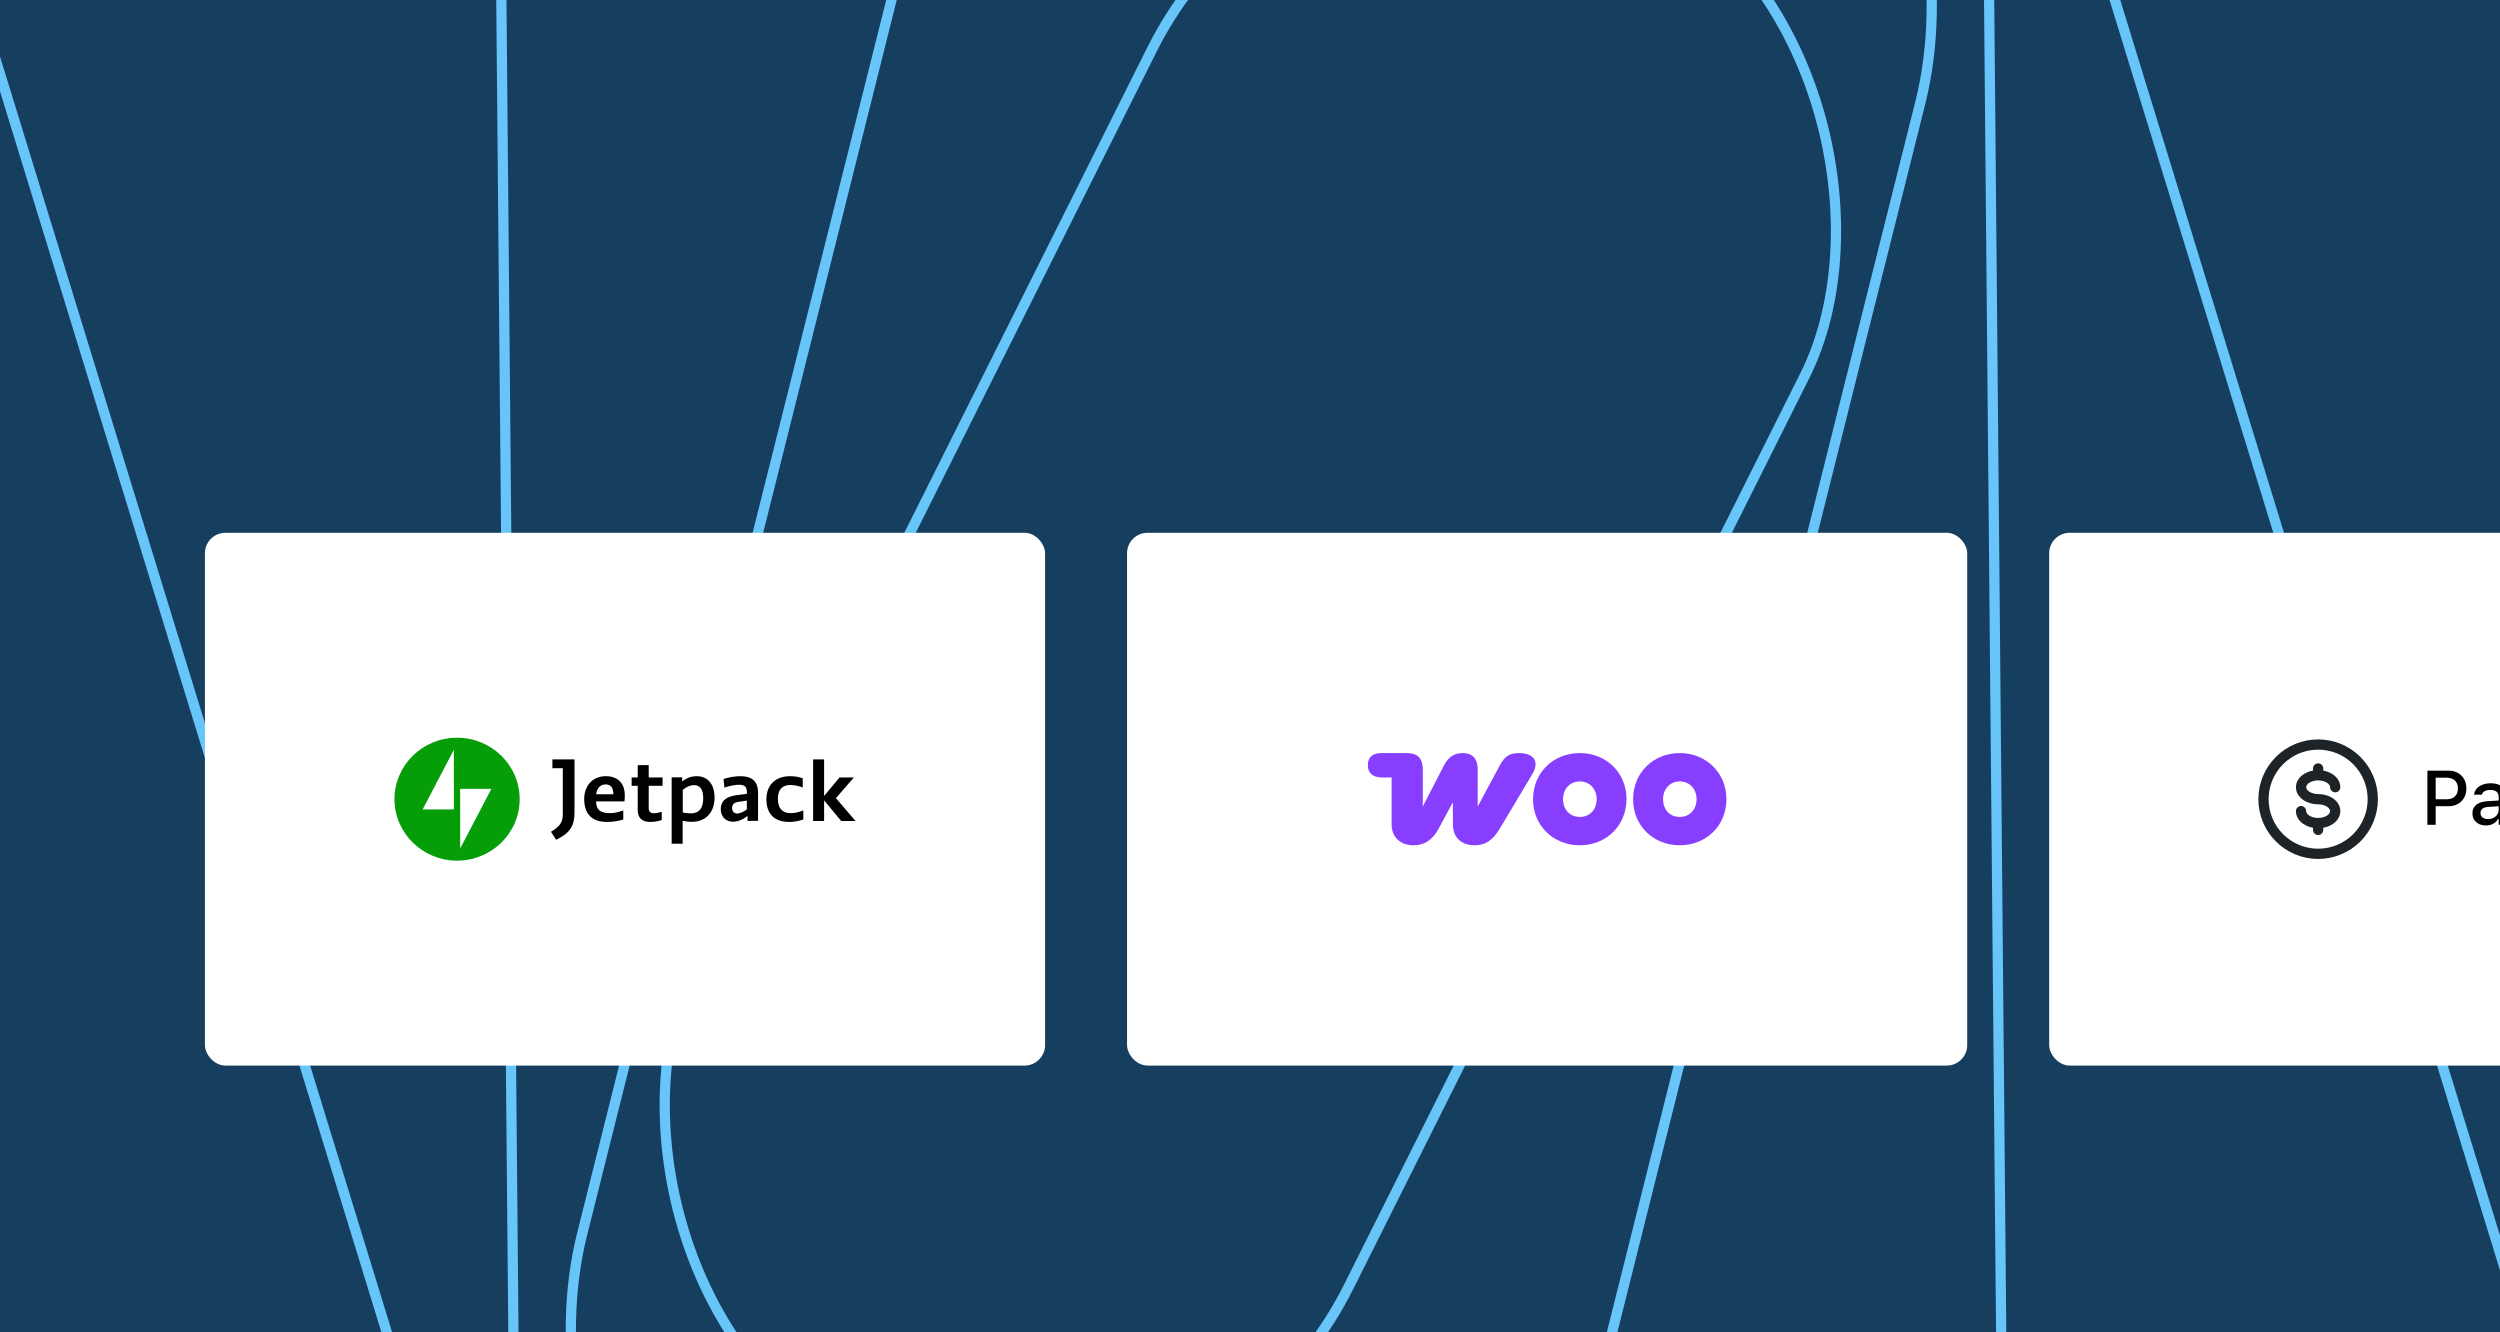 <svg width="488" height="260" viewBox="0 0 488 260" fill="none" xmlns="http://www.w3.org/2000/svg">
<g clip-path="url(#clip0_8800_3986)">
<rect width="488" height="260" fill="#153E5F"/>
<rect x="-86.061" y="-265.579" width="398.848" height="950.952" rx="149" transform="rotate(-17.085 -86.061 -265.579)" stroke="#67C5F9" stroke-width="2"/>
<rect x="95.923" y="-214.913" width="290.4" height="693.135" rx="145.2" transform="rotate(-0.518 95.923 -214.913)" stroke="#67C5F9" stroke-width="2"/>
<rect x="205.453" y="-125.427" width="199.678" height="477.458" rx="99.839" transform="rotate(14.072 205.453 -125.427)" stroke="#67C5F9" stroke-width="2"/>
<rect x="256.802" y="-54.123" width="142.451" height="341.41" rx="71.226" transform="rotate(26.595 256.802 -54.123)" stroke="#67C5F9" stroke-width="2"/>
<g filter="url(#filter0_dddd_8800_3986)">
<rect x="40" y="78" width="164" height="104" rx="4" fill="white"/>
<g clip-path="url(#clip1_8800_3986)">
<path d="M89.221 118C82.481 118 77 123.382 77 130C77 136.618 82.481 142 89.221 142C95.961 142 101.442 136.618 101.442 130C101.442 123.382 95.961 118 89.221 118ZM88.591 131.992H82.504L88.591 120.359V131.992ZM89.827 139.618V127.985H95.914L89.827 139.618Z" fill="#069E08"/>
<path d="M108.554 137.924C108.204 137.397 107.877 136.87 107.551 136.366C109.277 135.336 109.86 134.511 109.86 132.954V123.954H107.831V122.237H112.145V132.496C112.145 135.107 111.376 136.573 108.554 137.924Z" fill="black"/>
<path d="M126.628 131.786C126.628 132.657 127.258 132.748 127.678 132.748C128.098 132.748 128.704 132.611 129.17 132.473V134.076C128.517 134.282 127.841 134.443 126.908 134.443C125.789 134.443 124.483 134.031 124.483 132.107V127.389H123.293V125.763H124.483V123.359H126.628V125.763H129.334V127.389H126.628V131.786Z" fill="black"/>
<path d="M131.107 138.725V125.74H133.16V126.519C133.976 125.901 134.886 125.511 136.005 125.511C137.941 125.511 139.48 126.84 139.48 129.702C139.48 132.542 137.801 134.42 135.026 134.42C134.349 134.42 133.813 134.328 133.253 134.214V138.702H131.107V138.725ZM135.445 127.252C134.816 127.252 134.023 127.55 133.276 128.191V132.611C133.743 132.702 134.233 132.771 134.886 132.771C136.402 132.771 137.264 131.832 137.264 129.863C137.264 128.053 136.635 127.252 135.445 127.252Z" fill="black"/>
<path d="M147.923 134.237H145.917V133.298H145.87C145.171 133.824 144.308 134.397 143.025 134.397C141.905 134.397 140.693 133.595 140.693 131.969C140.693 129.794 142.582 129.382 143.911 129.198L145.8 128.947V128.695C145.8 127.55 145.334 127.183 144.238 127.183C143.701 127.183 142.442 127.343 141.416 127.756L141.229 126.061C142.162 125.74 143.445 125.511 144.518 125.511C146.617 125.511 147.969 126.336 147.969 128.786V134.237H147.923ZM145.777 130.275L144.004 130.55C143.468 130.618 142.908 130.939 142.908 131.718C142.908 132.405 143.305 132.794 143.888 132.794C144.518 132.794 145.194 132.427 145.777 132.015V130.275Z" fill="black"/>
<path d="M156.786 133.962C155.9 134.259 155.107 134.443 154.104 134.443C150.885 134.443 149.603 132.634 149.603 130C149.603 127.229 151.375 125.511 154.244 125.511C155.317 125.511 155.97 125.695 156.693 125.924V127.71C156.063 127.481 155.153 127.229 154.267 127.229C152.961 127.229 151.842 127.916 151.842 129.885C151.842 132.061 152.961 132.725 154.384 132.725C155.06 132.725 155.806 132.588 156.809 132.198V133.962H156.786Z" fill="black"/>
<path d="M160.843 129.405C161.03 129.199 161.17 128.992 163.875 125.763H166.674L163.175 129.794L167 134.26H164.201L160.866 130.229V134.26H158.721V122.237H160.866V129.405H160.843Z" fill="black"/>
<path d="M121.684 133.962C120.565 134.305 119.609 134.443 118.489 134.443C115.737 134.443 114.035 133.092 114.035 129.931C114.035 127.618 115.481 125.511 118.256 125.511C121.008 125.511 121.964 127.389 121.964 129.176C121.964 129.771 121.917 130.092 121.894 130.435H116.343C116.39 132.29 117.463 132.725 119.072 132.725C119.958 132.725 120.751 132.519 121.661 132.198V133.962H121.684ZM119.725 129.038C119.725 128.008 119.375 127.114 118.233 127.114C117.16 127.114 116.507 127.87 116.367 129.038H119.725Z" fill="black"/>
</g>
</g>
<g filter="url(#filter1_dddd_8800_3986)">
<rect x="220" y="78" width="164" height="104" rx="4" fill="white"/>
<path d="M275.933 139C277.977 139 279.617 137.999 280.854 135.695L283.604 130.588V134.919C283.604 137.473 285.27 139 287.844 139C289.862 139 291.351 138.124 292.79 135.695L299.124 125.081C300.511 122.752 299.527 121 296.474 121C294.834 121 293.774 121.526 292.815 123.303L288.449 131.439V124.204C288.449 122.051 287.415 121 285.497 121C283.983 121 282.772 121.651 281.838 123.453L277.725 131.439V124.28C277.725 121.976 276.766 121 274.444 121H269.7C267.908 121 267 121.826 267 123.353C267 124.88 267.959 125.757 269.7 125.757H271.643V134.894C271.643 137.473 273.384 139 275.933 139Z" fill="#873EFF"/>
<path fill-rule="evenodd" clip-rule="evenodd" d="M308.386 121C303.213 121 299.251 124.83 299.251 130.013C299.251 135.195 303.238 139 308.386 139C313.534 139 317.47 135.17 317.496 130.013C317.496 124.83 313.534 121 308.386 121ZM308.386 133.467C306.443 133.467 305.105 132.015 305.105 130.013C305.105 128.01 306.443 126.533 308.386 126.533C310.329 126.533 311.666 128.01 311.666 130.013C311.666 132.015 310.354 133.467 308.386 133.467Z" fill="#873EFF"/>
<path fill-rule="evenodd" clip-rule="evenodd" d="M318.781 130.013C318.781 124.83 322.743 121 327.89 121C333.038 121 337 124.855 337 130.013C337 135.17 333.038 139 327.89 139C322.743 139 318.781 135.195 318.781 130.013ZM324.635 130.013C324.635 132.015 325.922 133.467 327.89 133.467C329.833 133.467 331.171 132.015 331.171 130.013C331.171 128.01 329.833 126.533 327.89 126.533C325.947 126.533 324.635 128.01 324.635 130.013Z" fill="#873EFF"/>
</g>
<g filter="url(#filter2_dddd_8800_3986)">
<rect x="400" y="78" width="180" height="104" rx="4" fill="white"/>
<path d="M440.833 130C440.833 126.906 442.062 123.938 444.25 121.75C446.438 119.563 449.406 118.333 452.5 118.333C455.594 118.333 458.562 119.563 460.75 121.75C462.937 123.938 464.167 126.906 464.167 130C464.167 133.094 462.937 136.062 460.75 138.25C458.562 140.438 455.594 141.667 452.5 141.667C449.406 141.667 446.438 140.438 444.25 138.25C442.062 136.062 440.833 133.094 440.833 130ZM452.5 120.333C451.23 120.333 449.973 120.583 448.801 121.069C447.628 121.555 446.562 122.267 445.665 123.165C444.767 124.062 444.055 125.128 443.569 126.301C443.083 127.474 442.833 128.731 442.833 130C442.833 131.269 443.083 132.526 443.569 133.699C444.055 134.872 444.767 135.938 445.665 136.835C446.562 137.733 447.628 138.445 448.801 138.931C449.973 139.417 451.23 139.667 452.5 139.667C455.064 139.667 457.522 138.648 459.335 136.835C461.148 135.023 462.167 132.564 462.167 130C462.167 127.436 461.148 124.978 459.335 123.165C457.522 121.352 455.064 120.333 452.5 120.333ZM450.716 126.836C450.297 127.129 450.167 127.439 450.167 127.667C450.167 127.895 450.297 128.204 450.716 128.497C451.132 128.788 451.76 129 452.5 129C453.6 129 454.64 129.311 455.431 129.864C456.217 130.416 456.833 131.273 456.833 132.333C456.833 133.393 456.219 134.251 455.431 134.803C454.884 135.184 454.221 135.451 453.5 135.579V136C453.5 136.265 453.395 136.52 453.207 136.707C453.019 136.895 452.765 137 452.5 137C452.235 137 451.98 136.895 451.793 136.707C451.605 136.52 451.5 136.265 451.5 136V135.579C450.808 135.463 450.149 135.198 449.569 134.803C448.783 134.251 448.167 133.393 448.167 132.333C448.167 132.068 448.272 131.814 448.459 131.626C448.647 131.439 448.901 131.333 449.167 131.333C449.432 131.333 449.686 131.439 449.874 131.626C450.061 131.814 450.167 132.068 450.167 132.333C450.167 132.561 450.297 132.871 450.716 133.164C451.132 133.455 451.76 133.667 452.5 133.667C453.24 133.667 453.868 133.455 454.284 133.164C454.703 132.871 454.833 132.561 454.833 132.333C454.833 132.105 454.703 131.796 454.284 131.503C453.868 131.212 453.24 131 452.5 131C451.4 131 450.36 130.689 449.569 130.136C448.783 129.584 448.167 128.727 448.167 127.667C448.167 126.607 448.781 125.749 449.569 125.197C450.149 124.802 450.808 124.537 451.5 124.421V124C451.5 123.735 451.605 123.48 451.793 123.293C451.98 123.105 452.235 123 452.5 123C452.765 123 453.019 123.105 453.207 123.293C453.395 123.48 453.5 123.735 453.5 124V124.421C454.22 124.549 454.885 124.816 455.431 125.197C456.217 125.749 456.833 126.607 456.833 127.667C456.833 127.932 456.728 128.186 456.54 128.374C456.353 128.561 456.098 128.667 455.833 128.667C455.568 128.667 455.314 128.561 455.126 128.374C454.939 128.186 454.833 127.932 454.833 127.667C454.833 127.439 454.703 127.129 454.284 126.836C453.868 126.545 453.24 126.333 452.5 126.333C451.76 126.333 451.132 126.545 450.716 126.836Z" fill="#1D2327"/>
<path d="M474.631 131.375V130.02H477.532C478.245 130.02 478.799 129.834 479.194 129.463C479.59 129.092 479.788 128.577 479.788 127.917V127.903C479.788 127.234 479.59 126.716 479.194 126.35C478.799 125.984 478.245 125.801 477.532 125.801H474.631V124.431H477.935C478.623 124.431 479.229 124.575 479.751 124.863C480.278 125.151 480.691 125.557 480.989 126.079C481.287 126.597 481.436 127.2 481.436 127.888V127.903C481.436 128.591 481.287 129.197 480.989 129.719C480.691 130.242 480.278 130.649 479.751 130.942C479.229 131.23 478.623 131.375 477.935 131.375H474.631ZM473.826 135V124.431H475.444V135H473.826ZM485.259 135.132C484.756 135.132 484.304 135.037 483.904 134.846C483.508 134.651 483.196 134.377 482.966 134.026C482.737 133.669 482.622 133.25 482.622 132.766V132.751C482.622 132.278 482.737 131.873 482.966 131.536C483.201 131.194 483.538 130.928 483.977 130.737C484.421 130.542 484.958 130.427 485.588 130.393L488.518 130.217V131.331L485.793 131.506C485.242 131.536 484.836 131.65 484.578 131.851C484.319 132.051 484.189 132.329 484.189 132.686V132.7C484.189 133.071 484.329 133.362 484.607 133.572C484.89 133.777 485.247 133.879 485.676 133.879C486.077 133.879 486.431 133.799 486.738 133.638C487.051 133.477 487.295 133.259 487.471 132.986C487.651 132.712 487.742 132.405 487.742 132.063V129.558C487.742 129.119 487.605 128.782 487.332 128.547C487.058 128.313 486.65 128.196 486.108 128.196C485.664 128.196 485.3 128.274 485.017 128.43C484.739 128.586 484.551 128.806 484.453 129.089L484.446 129.119H482.937L482.944 129.06C483.008 128.625 483.181 128.247 483.464 127.925C483.748 127.603 484.121 127.351 484.585 127.17C485.049 126.99 485.581 126.899 486.182 126.899C486.846 126.899 487.41 127.007 487.874 127.222C488.337 127.432 488.689 127.737 488.928 128.137C489.172 128.533 489.294 129.006 489.294 129.558V135H487.742V133.872H487.617C487.466 134.136 487.273 134.363 487.039 134.553C486.804 134.744 486.538 134.888 486.24 134.985C485.942 135.083 485.615 135.132 485.259 135.132ZM492.056 137.791C491.958 137.791 491.853 137.788 491.741 137.783C491.628 137.778 491.521 137.769 491.418 137.754V136.523C491.497 136.533 491.582 136.541 491.675 136.545C491.772 136.55 491.865 136.553 491.953 136.553C492.324 136.553 492.625 136.465 492.854 136.289C493.083 136.118 493.257 135.828 493.374 135.417L493.499 135.007L490.605 127.046H492.297L494.561 134.231L494.062 133.418H494.67L494.18 134.231L496.436 127.046H498.083L495.11 135.322C494.89 135.952 494.644 136.445 494.37 136.802C494.102 137.163 493.782 137.417 493.411 137.563C493.04 137.715 492.588 137.791 492.056 137.791ZM499.709 135V127.046H501.27V128.269H501.394C501.565 127.834 501.838 127.498 502.214 127.258C502.59 127.019 503.037 126.899 503.555 126.899C503.916 126.899 504.241 126.958 504.529 127.075C504.817 127.192 505.063 127.358 505.269 127.573C505.479 127.783 505.642 128.03 505.759 128.313H505.884C506.016 128.03 506.201 127.783 506.44 127.573C506.68 127.358 506.958 127.192 507.275 127.075C507.593 126.958 507.935 126.899 508.301 126.899C508.838 126.899 509.294 127.002 509.67 127.207C510.051 127.412 510.342 127.71 510.542 128.101C510.747 128.491 510.85 128.962 510.85 129.514V135H509.282V129.895C509.282 129.524 509.226 129.216 509.114 128.972C509.001 128.728 508.831 128.545 508.601 128.423C508.376 128.301 508.091 128.24 507.744 128.24C507.402 128.24 507.104 128.318 506.851 128.474C506.597 128.625 506.399 128.833 506.257 129.097C506.121 129.355 506.052 129.646 506.052 129.968V135H504.492V129.727C504.492 129.424 504.429 129.163 504.302 128.943C504.18 128.718 504.001 128.545 503.767 128.423C503.538 128.301 503.267 128.24 502.954 128.24C502.632 128.24 502.344 128.323 502.09 128.489C501.836 128.655 501.636 128.882 501.489 129.17C501.343 129.453 501.27 129.768 501.27 130.115V135H499.709ZM516.394 135.154C515.623 135.154 514.958 134.988 514.402 134.656C513.845 134.319 513.416 133.843 513.113 133.228C512.815 132.612 512.666 131.885 512.666 131.045V131.038C512.666 130.212 512.815 129.49 513.113 128.87C513.416 128.25 513.84 127.766 514.387 127.419C514.934 127.073 515.576 126.899 516.313 126.899C517.056 126.899 517.693 127.065 518.225 127.397C518.757 127.729 519.167 128.196 519.456 128.796C519.744 129.392 519.888 130.088 519.888 130.884V131.44H513.464V130.312H519.111L518.35 131.353V130.73C518.35 130.159 518.264 129.685 518.093 129.309C517.922 128.933 517.683 128.652 517.375 128.467C517.073 128.281 516.721 128.188 516.321 128.188C515.925 128.188 515.571 128.286 515.259 128.481C514.946 128.677 514.7 128.965 514.519 129.346C514.338 129.722 514.248 130.183 514.248 130.73V131.36C514.248 131.882 514.336 132.332 514.512 132.708C514.688 133.079 514.939 133.364 515.266 133.564C515.593 133.76 515.981 133.857 516.431 133.857C516.772 133.857 517.068 133.811 517.317 133.718C517.566 133.621 517.769 133.501 517.925 133.359C518.086 133.218 518.198 133.076 518.262 132.935L518.284 132.876H519.8L519.785 132.942C519.717 133.206 519.597 133.467 519.426 133.726C519.255 133.984 519.031 134.221 518.752 134.436C518.474 134.651 518.137 134.824 517.742 134.956C517.351 135.088 516.902 135.154 516.394 135.154ZM521.785 135V127.046H523.345V128.254H523.469C523.665 127.83 523.953 127.498 524.333 127.258C524.714 127.019 525.193 126.899 525.769 126.899C526.663 126.899 527.346 127.156 527.82 127.668C528.293 128.176 528.53 128.904 528.53 129.851V135H526.97V130.225C526.97 129.556 526.829 129.058 526.545 128.73C526.267 128.403 525.835 128.24 525.249 128.24C524.858 128.24 524.521 128.325 524.238 128.496C523.955 128.667 523.735 128.909 523.579 129.221C523.423 129.529 523.345 129.9 523.345 130.334V135H521.785ZM533.745 135.051C532.881 135.051 532.256 134.885 531.87 134.553C531.484 134.216 531.292 133.667 531.292 132.905V128.291H530.046V127.046H531.292V125.046H532.888V127.046H534.595V128.291H532.888V132.532C532.888 132.961 532.974 133.271 533.145 133.462C533.32 133.652 533.604 133.748 533.994 133.748C534.116 133.748 534.219 133.745 534.302 133.74C534.385 133.735 534.482 133.728 534.595 133.718V134.971C534.473 134.99 534.338 135.007 534.192 135.022C534.05 135.042 533.901 135.051 533.745 135.051ZM539.216 135.154C538.582 135.154 538.027 135.061 537.554 134.875C537.085 134.685 536.711 134.424 536.433 134.092C536.16 133.755 535.996 133.367 535.942 132.927V132.913H537.517V132.927C537.62 133.225 537.815 133.469 538.103 133.66C538.396 133.845 538.779 133.938 539.253 133.938C539.585 133.938 539.875 133.892 540.125 133.799C540.374 133.701 540.569 133.569 540.71 133.403C540.852 133.237 540.923 133.044 540.923 132.825V132.81C540.923 132.561 540.823 132.351 540.623 132.18C540.422 132.004 540.09 131.863 539.626 131.755L538.359 131.47C537.861 131.353 537.449 131.199 537.122 131.008C536.799 130.813 536.558 130.574 536.396 130.291C536.24 130.002 536.162 129.666 536.162 129.28V129.272C536.162 128.809 536.294 128.398 536.558 128.042C536.821 127.686 537.185 127.407 537.649 127.207C538.118 127.002 538.65 126.899 539.246 126.899C539.846 126.899 540.371 126.992 540.82 127.178C541.27 127.363 541.626 127.622 541.89 127.954C542.153 128.281 542.31 128.662 542.358 129.097V129.104H540.857V129.089C540.784 128.811 540.608 128.579 540.33 128.394C540.051 128.203 539.688 128.108 539.238 128.108C538.945 128.108 538.687 128.154 538.462 128.247C538.237 128.335 538.059 128.459 537.927 128.621C537.795 128.782 537.729 128.972 537.729 129.192V129.199C537.729 129.365 537.771 129.512 537.854 129.639C537.942 129.766 538.079 129.878 538.264 129.976C538.45 130.068 538.691 130.151 538.989 130.225L540.249 130.51C541.011 130.691 541.577 130.952 541.948 131.294C542.319 131.636 542.505 132.095 542.505 132.671V132.686C542.505 133.174 542.361 133.604 542.073 133.975C541.79 134.346 541.399 134.636 540.901 134.846C540.408 135.051 539.846 135.154 539.216 135.154Z" fill="black"/>
</g>
</g>
<defs>
<filter id="filter0_dddd_8800_3986" x="24" y="77" width="196" height="137" filterUnits="userSpaceOnUse" color-interpolation-filters="sRGB">
<feFlood flood-opacity="0" result="BackgroundImageFix"/>
<feColorMatrix in="SourceAlpha" type="matrix" values="0 0 0 0 0 0 0 0 0 0 0 0 0 0 0 0 0 0 127 0" result="hardAlpha"/>
<feOffset dy="16"/>
<feGaussianBlur stdDeviation="8"/>
<feComposite in2="hardAlpha" operator="out"/>
<feColorMatrix type="matrix" values="0 0 0 0 0 0 0 0 0 0 0 0 0 0 0 0 0 0 0.02 0"/>
<feBlend mode="normal" in2="BackgroundImageFix" result="effect1_dropShadow_8800_3986"/>
<feColorMatrix in="SourceAlpha" type="matrix" values="0 0 0 0 0 0 0 0 0 0 0 0 0 0 0 0 0 0 127 0" result="hardAlpha"/>
<feOffset dy="4"/>
<feGaussianBlur stdDeviation="2.5"/>
<feComposite in2="hardAlpha" operator="out"/>
<feColorMatrix type="matrix" values="0 0 0 0 0 0 0 0 0 0 0 0 0 0 0 0 0 0 0.03 0"/>
<feBlend mode="normal" in2="effect1_dropShadow_8800_3986" result="effect2_dropShadow_8800_3986"/>
<feColorMatrix in="SourceAlpha" type="matrix" values="0 0 0 0 0 0 0 0 0 0 0 0 0 0 0 0 0 0 127 0" result="hardAlpha"/>
<feOffset dy="4"/>
<feGaussianBlur stdDeviation="2.5"/>
<feComposite in2="hardAlpha" operator="out"/>
<feColorMatrix type="matrix" values="0 0 0 0 0 0 0 0 0 0 0 0 0 0 0 0 0 0 0.04 0"/>
<feBlend mode="normal" in2="effect2_dropShadow_8800_3986" result="effect3_dropShadow_8800_3986"/>
<feColorMatrix in="SourceAlpha" type="matrix" values="0 0 0 0 0 0 0 0 0 0 0 0 0 0 0 0 0 0 127 0" result="hardAlpha"/>
<feOffset dy="2"/>
<feGaussianBlur stdDeviation="1.5"/>
<feComposite in2="hardAlpha" operator="out"/>
<feColorMatrix type="matrix" values="0 0 0 0 0 0 0 0 0 0 0 0 0 0 0 0 0 0 0.05 0"/>
<feBlend mode="normal" in2="effect3_dropShadow_8800_3986" result="effect4_dropShadow_8800_3986"/>
<feBlend mode="normal" in="SourceGraphic" in2="effect4_dropShadow_8800_3986" result="shape"/>
</filter>
<filter id="filter1_dddd_8800_3986" x="204" y="77" width="196" height="137" filterUnits="userSpaceOnUse" color-interpolation-filters="sRGB">
<feFlood flood-opacity="0" result="BackgroundImageFix"/>
<feColorMatrix in="SourceAlpha" type="matrix" values="0 0 0 0 0 0 0 0 0 0 0 0 0 0 0 0 0 0 127 0" result="hardAlpha"/>
<feOffset dy="16"/>
<feGaussianBlur stdDeviation="8"/>
<feComposite in2="hardAlpha" operator="out"/>
<feColorMatrix type="matrix" values="0 0 0 0 0 0 0 0 0 0 0 0 0 0 0 0 0 0 0.02 0"/>
<feBlend mode="normal" in2="BackgroundImageFix" result="effect1_dropShadow_8800_3986"/>
<feColorMatrix in="SourceAlpha" type="matrix" values="0 0 0 0 0 0 0 0 0 0 0 0 0 0 0 0 0 0 127 0" result="hardAlpha"/>
<feOffset dy="4"/>
<feGaussianBlur stdDeviation="2.5"/>
<feComposite in2="hardAlpha" operator="out"/>
<feColorMatrix type="matrix" values="0 0 0 0 0 0 0 0 0 0 0 0 0 0 0 0 0 0 0.03 0"/>
<feBlend mode="normal" in2="effect1_dropShadow_8800_3986" result="effect2_dropShadow_8800_3986"/>
<feColorMatrix in="SourceAlpha" type="matrix" values="0 0 0 0 0 0 0 0 0 0 0 0 0 0 0 0 0 0 127 0" result="hardAlpha"/>
<feOffset dy="4"/>
<feGaussianBlur stdDeviation="2.5"/>
<feComposite in2="hardAlpha" operator="out"/>
<feColorMatrix type="matrix" values="0 0 0 0 0 0 0 0 0 0 0 0 0 0 0 0 0 0 0.04 0"/>
<feBlend mode="normal" in2="effect2_dropShadow_8800_3986" result="effect3_dropShadow_8800_3986"/>
<feColorMatrix in="SourceAlpha" type="matrix" values="0 0 0 0 0 0 0 0 0 0 0 0 0 0 0 0 0 0 127 0" result="hardAlpha"/>
<feOffset dy="2"/>
<feGaussianBlur stdDeviation="1.5"/>
<feComposite in2="hardAlpha" operator="out"/>
<feColorMatrix type="matrix" values="0 0 0 0 0 0 0 0 0 0 0 0 0 0 0 0 0 0 0.05 0"/>
<feBlend mode="normal" in2="effect3_dropShadow_8800_3986" result="effect4_dropShadow_8800_3986"/>
<feBlend mode="normal" in="SourceGraphic" in2="effect4_dropShadow_8800_3986" result="shape"/>
</filter>
<filter id="filter2_dddd_8800_3986" x="384" y="77" width="212" height="137" filterUnits="userSpaceOnUse" color-interpolation-filters="sRGB">
<feFlood flood-opacity="0" result="BackgroundImageFix"/>
<feColorMatrix in="SourceAlpha" type="matrix" values="0 0 0 0 0 0 0 0 0 0 0 0 0 0 0 0 0 0 127 0" result="hardAlpha"/>
<feOffset dy="16"/>
<feGaussianBlur stdDeviation="8"/>
<feComposite in2="hardAlpha" operator="out"/>
<feColorMatrix type="matrix" values="0 0 0 0 0 0 0 0 0 0 0 0 0 0 0 0 0 0 0.02 0"/>
<feBlend mode="normal" in2="BackgroundImageFix" result="effect1_dropShadow_8800_3986"/>
<feColorMatrix in="SourceAlpha" type="matrix" values="0 0 0 0 0 0 0 0 0 0 0 0 0 0 0 0 0 0 127 0" result="hardAlpha"/>
<feOffset dy="4"/>
<feGaussianBlur stdDeviation="2.5"/>
<feComposite in2="hardAlpha" operator="out"/>
<feColorMatrix type="matrix" values="0 0 0 0 0 0 0 0 0 0 0 0 0 0 0 0 0 0 0.03 0"/>
<feBlend mode="normal" in2="effect1_dropShadow_8800_3986" result="effect2_dropShadow_8800_3986"/>
<feColorMatrix in="SourceAlpha" type="matrix" values="0 0 0 0 0 0 0 0 0 0 0 0 0 0 0 0 0 0 127 0" result="hardAlpha"/>
<feOffset dy="4"/>
<feGaussianBlur stdDeviation="2.5"/>
<feComposite in2="hardAlpha" operator="out"/>
<feColorMatrix type="matrix" values="0 0 0 0 0 0 0 0 0 0 0 0 0 0 0 0 0 0 0.04 0"/>
<feBlend mode="normal" in2="effect2_dropShadow_8800_3986" result="effect3_dropShadow_8800_3986"/>
<feColorMatrix in="SourceAlpha" type="matrix" values="0 0 0 0 0 0 0 0 0 0 0 0 0 0 0 0 0 0 127 0" result="hardAlpha"/>
<feOffset dy="2"/>
<feGaussianBlur stdDeviation="1.5"/>
<feComposite in2="hardAlpha" operator="out"/>
<feColorMatrix type="matrix" values="0 0 0 0 0 0 0 0 0 0 0 0 0 0 0 0 0 0 0.05 0"/>
<feBlend mode="normal" in2="effect3_dropShadow_8800_3986" result="effect4_dropShadow_8800_3986"/>
<feBlend mode="normal" in="SourceGraphic" in2="effect4_dropShadow_8800_3986" result="shape"/>
</filter>
<clipPath id="clip0_8800_3986">
<rect width="488" height="260" fill="white"/>
</clipPath>
<clipPath id="clip1_8800_3986">
<rect width="90" height="24" fill="white" transform="translate(77 118)"/>
</clipPath>
</defs>
</svg>
